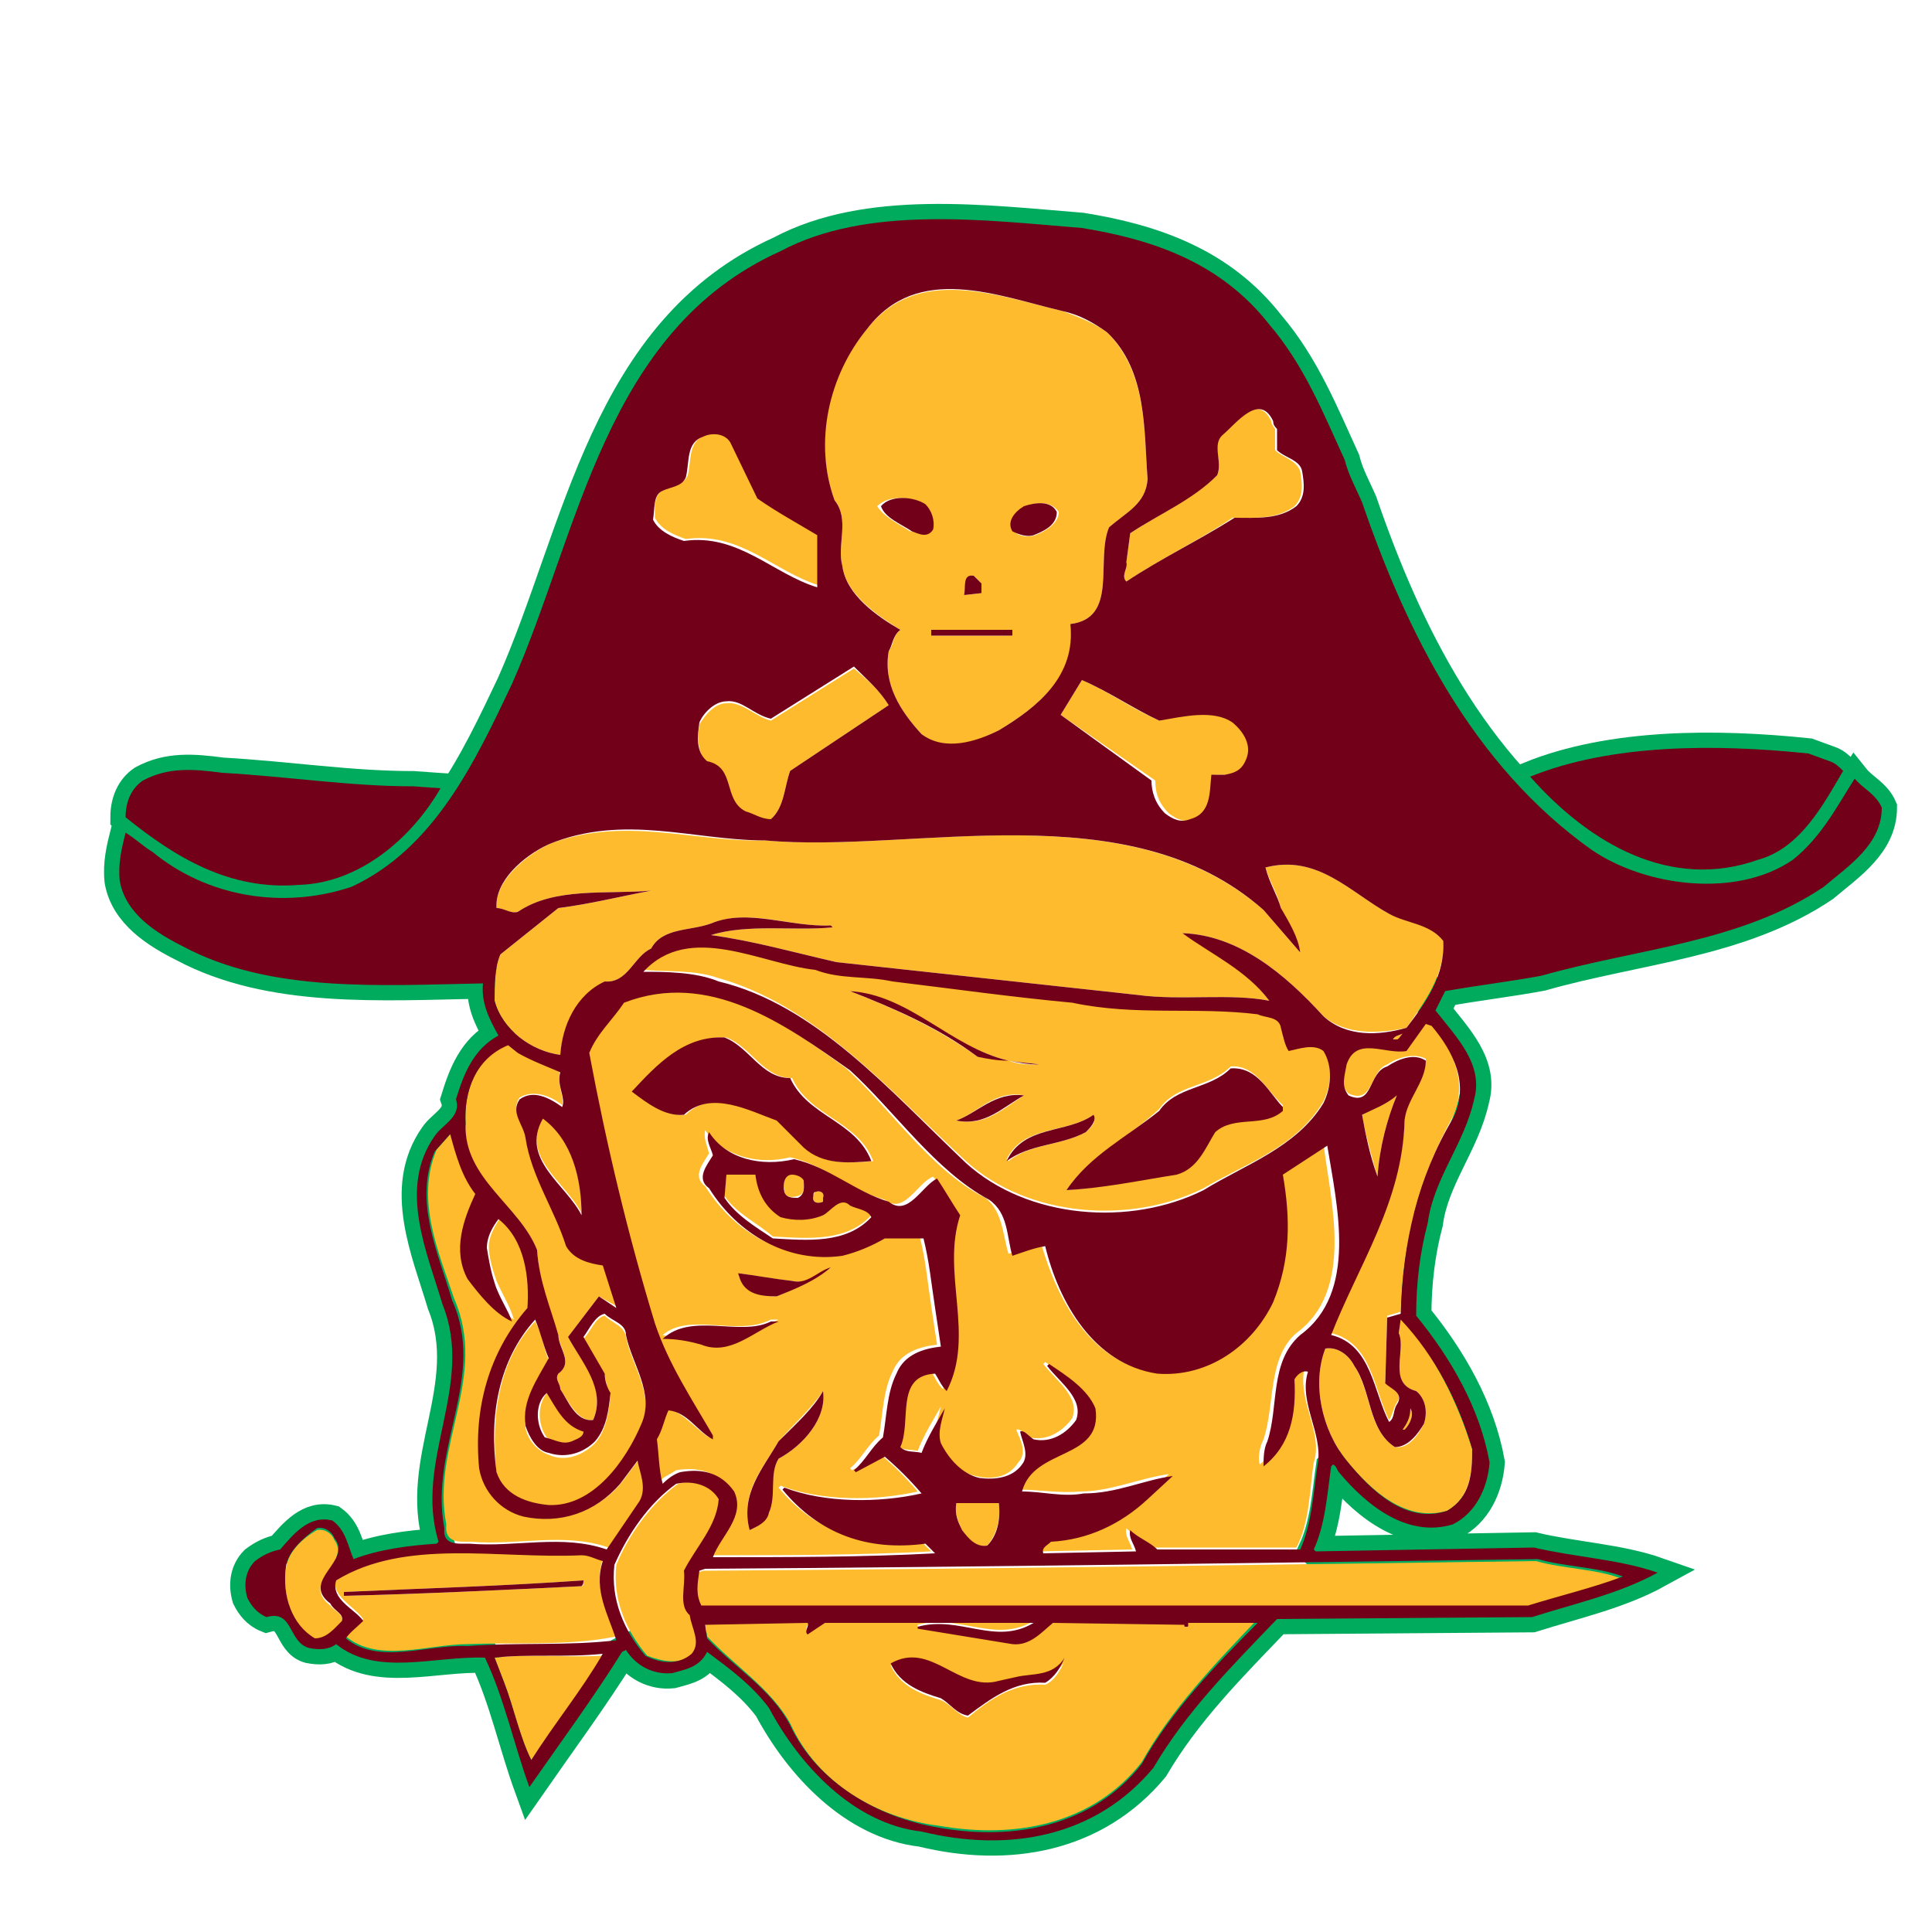 <?xml version="1.0" encoding="utf-8"?>
<!-- Generator: Adobe Illustrator 19.1.0, SVG Export Plug-In . SVG Version: 6.00 Build 0)  -->
<!DOCTYPE svg PUBLIC "-//W3C//DTD SVG 1.1//EN" "http://www.w3.org/Graphics/SVG/1.1/DTD/svg11.dtd">
<svg version="1.1" xmlns="http://www.w3.org/2000/svg" xmlns:xlink="http://www.w3.org/1999/xlink" x="0px" y="0px"
	 viewBox="33 -33 100 100" enable-background="new 33 -33 100 100" xml:space="preserve">
<g id="Layer_1">
</g>
<g id="AREA_3">
	<g>
		<path fill="none" stroke="#00AB5D" stroke-width="1.579" stroke-miterlimit="10" d="M129,7.3c-0.9,1.4-1.7,3-3.2,4.2
			c-2.9,2-7.6,1.4-10.4-0.5c-6.2-4.4-9.6-11.3-11.9-18c-0.3-0.7-0.7-1.4-0.9-2.2c-1.1-2.4-2.1-4.9-3.9-7c-2.5-3.2-6-4.4-9.7-5
			C84-21.6,77.9-22.4,73.4-20C64.3-15.9,63-5.5,59.5,2.4c-1.9,4-4,8.5-8.3,10.5c-3.6,1.2-7.5,0.5-10.3-1.8c-0.5-0.3-0.9-0.7-1.4-1
			c-0.2,0.8-0.4,1.6-0.3,2.5c0.3,1.7,1.9,2.7,3.3,3.4C47,18.4,52.7,18,58,17.9c-0.1,1,0.3,1.8,0.8,2.7c-1.3,0.7-1.8,2-2.2,3.3
			c0.3,0.9-0.7,1.3-1.1,1.9c-1.9,2.7-0.4,6,0.4,8.7c1.7,4.2-1.5,8.1-0.2,12.3l-0.1,0.1c-1.5,0.1-3,0.3-4.3,0.8
			c-0.3-0.7-0.4-1.5-1.1-2c-1.2-0.3-2,0.7-2.7,1.5c-0.5,0.1-0.9,0.3-1.3,0.6c-0.5,0.5-0.6,1.2-0.4,1.9c0.2,0.4,0.5,0.8,1,1
			c1.4-0.4,1.1,1.3,2.2,1.6c0.5,0.1,1,0.1,1.4-0.2c2.1,1.7,5.1,0.6,7.7,0.7c1,2.1,1.5,4.5,2.3,6.7c1.6-2.3,3.3-4.6,4.8-7l0.2-0.1
			c0.5,0.8,1.4,1.3,2.4,1.2c0.7-0.2,1.4-0.3,1.8-1.1c1.2,0.9,2.3,1.7,3.2,2.9c1.6,3,4.4,6,7.9,6.4c4.5,1.1,9,0.3,12-3.3
			c1.7-2.9,4-5.2,6.4-7.7l13.2-0.1c2.2-0.7,4.5-1.2,6.5-2.3c-2-0.7-4.3-0.8-6.4-1.3l-11.3,0.2l-0.1-0.1c0.6-1.3,0.7-2.9,0.9-4.3
			l0.1-0.1c0.2,0.1,0.2,0.3,0.3,0.4c1.5,1.8,3.6,3.4,5.9,2.7c1.2-0.6,1.8-1.9,1.9-3.2c-0.5-2.8-2-5.4-3.8-7.6c0-1.7,0.2-3.3,0.6-4.8
			c0.3-2.3,1.9-4.1,2.4-6.4c0.5-1.8-0.9-3.2-2-4.6l0.5-1c1.7-0.3,3.4-0.5,5-0.8c4.9-1.4,10.3-1.7,14.6-4.6c1.3-1.1,3-2.2,3-4.1
			C130.1,8.1,129.4,7.8,129,7.3z"/>
		<path fill="none" stroke="#00AB5D" stroke-width="1.579" stroke-miterlimit="10" d="M124,11.5c2.2-0.6,3.4-2.9,4.4-4.6
			c-0.2-0.2-0.4-0.4-0.7-0.5L126.6,6c-4.8-0.5-10.2-0.5-14.4,1.2C115.3,10.7,119.5,13.1,124,11.5z"/>
		<path fill="none" stroke="#00AB5D" stroke-width="1.579" stroke-miterlimit="10" d="M48.5,12.8c3.1-0.1,5.8-2.4,7.3-5l-1.4-0.1
			c-3.3,0-6.4-0.5-9.9-0.7c-1.5-0.2-2.8-0.3-4.1,0.4c-0.6,0.4-0.9,1.1-0.9,1.9C42.1,11.4,44.9,13.1,48.5,12.8z"/>
	</g>
</g>
<g id="AREA_2">
	<g>
		<path fill="#FDBB2D" d="M76.6-3.7c0.2,1.5,1.9,2.6,3,3.3c-0.4,0.3-0.3,0.7-0.6,1.1c-0.3,1.7,0.6,3.1,1.7,4.3c1.2,1,2.8,0.4,4-0.2
			c2-1.2,4.1-2.9,3.7-5.5c2.5-0.3,1.3-3.3,2-5c0.9-0.8,1.9-1.2,2-2.5c-0.2-2.5,0-5.5-2.1-7.6c-0.7-0.5-1.5-0.8-2.3-1.1
			c-3.4-0.8-7.5-2.4-10.1,0.9c-2.1,2.4-2.8,5.9-1.7,8.9C77-6.1,76.3-4.8,76.6-3.7z M86.1-6.8c0.5-0.2,1.3-0.3,1.7,0.3
			c0,0.6-0.7,1-1.2,1.2c-0.3,0.1-0.7,0.1-1-0.1C85.2-6,85.6-6.5,86.1-6.8z M83.4-3.2l0.4,0.4v0.5l-0.9,0.1C83-2.5,82.9-3.3,83.4-3.2
			z M85.4-0.4v0.3h-4.2v-0.3H85.4z M80.8-6.9c0.3,0.4,0.5,0.9,0.4,1.3c-0.2,0.5-0.7,0.1-1.1,0.1c-0.6-0.4-1.3-0.7-1.7-1.3
			C79-7.4,80.2-7.3,80.8-6.9z"/>
		<path fill="#FDBB2D" d="M96-8.4c-1.4,1.3-3,2-4.5,3l-0.2,1.5c0.1,0.3-0.3,0.7,0,1C93.1-4.1,95-5,96.8-6.2c1.1,0,2.3,0.1,3.2-0.6
			c0.5-0.5,0.4-1.2,0.3-1.8c-0.2-0.6-0.9-0.7-1.3-1.1v-1.1c-0.1-0.1-0.2-0.3-0.2-0.4c-0.7-1.5-1.9,0.1-2.6,0.7
			C95.7-10,96.3-9.1,96-8.4z"/>
		<path fill="#FDBB2D" d="M66.9-6.2c0.3,0.6,1,0.9,1.6,1.1c2.8-0.4,4.6,1.7,6.9,2.4v-2.7c-1-0.7-2.1-1.2-3.1-1.9l-1.4-2.9
			c-0.3-0.4-1-0.5-1.4-0.3c-0.9,0.4-0.7,1.3-0.9,2.1c-0.2,0.5-0.8,0.5-1.2,0.7C66.8-7.4,66.9-6.7,66.9-6.2z"/>
		<path fill="#FDBB2D" d="M77.2,1.6l-4.3,2.7c-0.8-0.2-1.5-1-2.3-0.9c-0.6,0-1.1,0.6-1.4,1.1c-0.1,0.7-0.1,1.5,0.4,2
			c1.5,0.2,0.8,1.9,2,2.6c0.4,0.2,0.9,0.4,1.3,0.3c0.7-0.6,0.7-1.7,1-2.5L79,3.5C78.5,2.7,77.9,2.2,77.2,1.6z"/>
		<path fill="#FDBB2D" d="M93,4.3c-1.4-0.6-2.6-1.5-4-2.1L87.9,4l4.9,3.4c0,0.7,0.2,1.2,0.7,1.7c0.4,0.3,0.8,0.5,1.3,0.3
			c1.1-0.3,1-1.4,1.1-2.3h0.7c0.5-0.1,0.9-0.3,1.1-0.8c0.3-0.7-0.1-1.4-0.6-1.9C95.9,3.6,94.2,4,93,4.3z"/>
		<path fill="#FDBB2D" d="M104.9,14.3c-2-1.1-3.7-3.1-6.4-2.4c0.2,0.7,0.6,1.3,0.8,2.1c0.3,0.8,0.9,1.5,1,2.3l-1.9-2.2
			c-7.1-6.2-18.1-2.9-25.8-3.6c-3.7,0.1-7.3-1.3-11.2,0.2c-1.2,0.6-2.8,1.9-2.7,3.3c0.4,0,0.6,0.3,1.1,0.2c1.9-1.3,4.6-0.9,6.9-1.1
			c-1.6,0.3-3.2,0.7-4.8,0.9l-3,2.4c-0.3,0.7-0.3,1.6-0.3,2.4c0.4,1.5,1.9,2.6,3.4,2.8c0.1-1.4,0.8-3,2.3-3.8
			c1.2,0.1,1.5-1.3,2.4-1.7c0.6-1.1,2-0.9,3.1-1.3c2-0.8,4.1,0.2,6.2,0.1l0.1,0.1c-2.1,0.2-4.4-0.2-6.3,0.4c2.2,0.3,4.3,0.9,6.5,1.4
			l15.6,1.7c2.2,0.3,4.8-0.1,6.8,0.3c-1.2-1.6-2.9-2.5-4.5-3.5c2.9,0.1,5.3,2.1,7.3,4.3c1.2,1,2.9,0.9,4.3,0.6
			c0.9-1.3,2-2.7,1.9-4.5C107,14.8,105.9,14.8,104.9,14.3z"/>
		<path fill="#FDBB2D" d="M83,27.1c3.2,2.9,8.5,3.3,12.3,1.4c2.2-1.3,4.8-2.1,6.2-4.5c0.4-0.8,0.5-1.9,0-2.7c-0.5-0.4-1.2-0.1-1.8,0
			c-0.3-0.4-0.3-0.8-0.4-1.2c-0.1-0.6-0.8-0.6-1.2-0.7c-3.2-0.4-6.2,0.1-9.6-0.6c-3.2-0.3-6.1-0.7-9.3-1.1c-1.4-0.3-2.6-0.1-4-0.6
			c-2.8-0.3-6.5-2.4-8.9,0.1c1.1,0.1,2.7,0,3.8,0.4C75.2,19,79,23.4,83,27.1z M82.5,25c1.1-0.4,2-1.6,3.5-1.3
			C84.9,24.4,84,25.3,82.5,25z M96.7,22.2c1.3-0.1,1.9,1.3,2.7,2v0.2c-1,0.9-2.5,0.2-3.5,1.1c-0.5,0.9-1,1.9-2,2.2
			C92,28,90,28.5,88.2,28.6c1.2-1.8,3.2-2.7,4.8-4.2C93.9,23.1,95.6,23.3,96.7,22.2z M89.6,24.7c0.2,0.4-0.2,0.7-0.4,0.9
			c-1.3,0.7-2.9,0.6-4,1.5l-0.1-0.1C86,25.2,88.2,25.7,89.6,24.7z M85.2,21.9c0.5,0.1,1,0.1,1.6,0.2C86.2,22.1,85.7,22.1,85.2,21.9
			c-0.5-0.1-1-0.1-1.6-0.2c-2.1-1.5-4.3-2.5-6.6-3.4C80.1,18.6,82.2,21.2,85.2,21.9z"/>
		<path fill="#FDBB2D" d="M100.5,37.9c-0.3-0.1-0.5,0.2-0.7,0.4c0.1,1.8-0.2,3.4-1.6,4.5c-0.1-0.4,0-0.9,0.2-1.3
			c0.6-1.8,0.2-4.2,1.7-5.5c3-2.2,1.8-6.7,1.4-9.8l-2.3,1.5c0.4,2.3,0.4,4.4-0.5,6.6c-1.1,2.3-3.4,3.9-6,3.7c-3.3-0.5-5-3.8-5.8-6.6
			c-0.6,0.1-1.2,0.3-1.7,0.5c-0.3-1-0.3-2.2-1.2-2.9c-2.8-1.4-4.9-4.6-7.2-6.7c-3.4-2.5-7.3-5.2-11.7-3.5c-0.6,0.9-1.4,1.5-1.8,2.6
			c0.8,4.8,2,9.5,3.4,14c0.7,2,1.9,3.9,3,5.8v0.2c-0.8-0.5-1.4-1.4-2.3-1.5c-0.1,0.5-0.3,1.1-0.6,1.5c0.1,0.8,0.1,1.6,0.3,2.3
			c0.3-0.3,0.6-0.4,0.9-0.6c1.1-0.2,2.2,0.1,2.8,1c0.6,1.3-0.7,2.3-1.1,3.4c3.9,0,7.7,0,11.5-0.2l-0.5-0.5c-3,0.3-5.5-0.5-7.4-2.8
			l0.1-0.1c2.1,0.8,4.9,0.8,7.1,0.3c-0.6-0.7-1.2-1.3-1.9-1.9l-1.5,0.8l-0.1-0.1c0.6-0.5,0.9-1.2,1.5-1.7c0.2-1.1,0.2-2.3,0.7-3.3
			c0.4-1,1.4-1.3,2.3-1.4l-0.3-2c-0.2-1.3-0.3-2.5-0.6-3.6h-2c-0.7,0.4-1.4,0.7-2.2,0.9c-2.8,0.4-5.4-1.1-6.9-3.5
			c-0.7-0.5-0.1-1.2,0.2-1.7c-0.1-0.4-0.3-0.8-0.2-1.2c1,1.4,2.8,1.8,4.4,1.4c1.8,0.4,3.1,1.7,4.9,2.2c1,0.8,1.7-0.9,2.5-1.2
			c0.5,0.6,0.8,1.3,1.2,1.9c-1,3,0.8,6.2-0.7,9.1c-0.3-0.3-0.4-0.6-0.6-0.9c-2.1,0-1.2,2.5-1.8,3.8c0.3,0.3,0.7,0.2,1.1,0.3
			c0.3-0.8,0.8-1.6,1.2-2.3c-0.1,0.5-0.4,1.2-0.2,1.8c0.4,0.9,1.1,1.6,2,1.8c0.8,0.2,1.7,0.1,2.2-0.7c0.5-0.5,0.1-1.2-0.1-1.7
			c0.2-0.1,0.5,0.3,0.7,0.4c0.9,0.2,1.7-0.3,2.2-1c0.4-1.1-0.8-1.9-1.5-2.8l0.1-0.1c0.9,0.6,2,1.3,2.4,2.3c0.4,2.7-3.2,2.1-3.8,4.3
			c1.1,0,2.1,0.2,3.2,0.1c1.6,0,3.1-0.7,4.6-0.9l-1.3,1.2c-1.3,1.3-3,2.1-5,2.2c-0.2,0.2-0.5,0.3-0.4,0.6l4.8-0.1
			c-0.1-0.4-0.4-0.7-0.3-1.1c0.4,0.4,1,0.6,1.4,1h7.4c0.7-1.3,0.7-3.2,0.9-4.4C101.5,41.2,100.2,39.6,100.5,37.9z M73.3,42.5
			c-0.5,0.8-0.2,1.9-0.5,2.8c-0.2,0.5-0.6,0.7-1,0.9c-0.5-2,0.7-3.2,1.5-4.6c0.8-0.9,1.7-1.7,2.3-2.6C75.8,40.4,74.6,41.8,73.3,42.5
			z M74,33.3c0.9,0.2,1.4-0.4,2-0.7c-0.9,0.7-1.9,1.1-2.8,1.5c-0.7,0-1.5-0.1-1.9-0.9l-0.1-0.3C71.9,33,73,33.2,74,33.3z M72.9,35.3
			h0.4c-1.3,0.5-2.5,1.8-4,1.2c-0.7-0.2-1.3-0.2-2-0.4C68.7,34.9,71.2,36.2,72.9,35.3z M74.7,26.4L73.3,25c-1.5-0.5-3.4-1.7-4.8-0.3
			c-1.1,0.1-1.9-0.6-2.7-1.2c1.3-1.4,2.7-2.9,4.8-2.8c1.3,0.5,1.9,2.1,3.4,2.1c0.9,2,3.4,2.2,4.2,4.3C77,27.2,75.6,27.3,74.7,26.4z"
			/>
		<path fill="#FDBB2D" d="M106.8,19.9l-1,1.4c-1.1,0.2-2.6-0.8-3.1,0.7c-0.1,0.6-0.4,1.1,0.1,1.6c1.3,0.6,1.1-1.2,2-1.5
			c0.6-0.4,1.4-0.6,2-0.3c0,1.1-1,2-1.1,3.1c-0.1,4.2-2.4,7.5-3.8,11.1c2.1,0.5,2.2,2.9,3,4.5c0.2-0.3,0.2-0.6,0.4-0.9
			c0.4-0.6-0.4-0.7-0.6-1.1l0.1-3.4l0.7-0.2c0.1-3.7,1-7.1,2.7-10.1c0.8-1.8,0-3.5-1.2-4.9L106.8,19.9z"/>
		<path fill="#FDBB2D" d="M105.6,20.5c-0.2,0.1-0.4,0.1-0.5,0.3h0.2C105.5,20.8,105.6,20.6,105.6,20.5z"/>
		<path fill="#FDBB2D" d="M60.8,31.7c0.1,1.6,0.6,3,1.1,4.4c0,0.6,0.8,1.4,0,2c-0.2,0.3,0.1,0.5,0.1,0.8c0.4,0.6,0.9,1.7,1.7,1.6
			c0.7-1.7-0.6-3-1.3-4.3l1.6-2.1l0.9,0.5l-0.7-2.2c-0.7-0.2-1.5-0.3-1.9-1c-0.6-1.9-1.8-3.6-2.1-5.6c-0.1-0.7-0.8-1.3-0.3-2
			c0.7-0.4,1.6-0.1,2.2,0.4c0.1-0.5-0.3-1.1-0.1-1.8c-0.7-0.3-1.5-0.6-2.2-1l-0.5-0.4c-1.6,0.7-2.3,2.4-2.2,4.1
			C56.9,28,59.9,29.4,60.8,31.7z"/>
		<path fill="#FDBB2D" d="M103.5,24.7c0.2,1.1,0.5,2.2,0.8,3.2c0.1-1.5,0.5-3,1-4.2C104.7,24.1,104.1,24.3,103.5,24.7z"/>
		<path fill="#FDBB2D" d="M61.1,24.8c-1.2,2.1,1.2,3.4,2,5C63.1,28,62.6,26,61.1,24.8z"/>
		<path fill="#FDBB2D" d="M57.4,46.8c2.4,0.2,4.8-0.5,7.1,0.3l1.7-2.5c0.3-0.6-0.1-1.4-0.1-2.1c-0.3,0.4-0.6,0.8-0.9,1.2
			c-1.2,1.5-3.1,2.1-5,1.7c-1.2-0.3-2-1.4-2.3-2.5c-0.3-3.2,0.5-6,2.5-8.3c0-1.5-0.1-3.5-1.5-4.6c-0.3,0.5-0.6,1-0.6,1.5
			c0,0.6,0.2,1.2,0.4,1.8c0.3,0.7,0.7,1.3,0.9,2c-0.9-0.5-1.7-1.4-2.3-2.2c-0.8-1.5-0.2-3,0.4-4.4c-0.7-0.9-1.1-2-1.3-3.1l-0.8,0.9
			c-1.1,2.6,0.1,5.3,0.9,7.7c1.8,4.1-1.2,7.6-0.4,11.7C56,46.9,56.8,46.8,57.4,46.8z"/>
		<path fill="#FDBB2D" d="M72.1,27.7h-1.5l-0.1,1.2c0.6,0.9,1.7,1.4,2.5,2.1c1.8,0.1,3.8,0.3,5.1-1.1c-0.2-0.4-0.7-0.4-1.1-0.6
			c-0.5-0.5-0.9,0.3-1.4,0.5c-0.7,0.4-1.5,0.4-2.2,0C72.6,29.4,72.2,28.6,72.1,27.7z"/>
		<path fill="#FDBB2D" d="M74.3,28.9c0.4-0.1,0.3-0.5,0.3-0.9c-0.2-0.2-0.4-0.3-0.6-0.3c-0.4,0.1-0.5,0.5-0.4,0.9
			C73.6,29,74,29,74.3,28.9z"/>
		<path fill="#FDBB2D" d="M75.6,29.2V29c0.1-0.3-0.2-0.4-0.4-0.3c-0.1,0.1-0.1,0.1-0.1,0.2C75,29.3,75.4,29.3,75.6,29.2z"/>
		<path fill="#FDBB2D" d="M58.7,43.3c0.3,1.2,1.6,1.6,2.7,1.7c2.4,0.1,4-2.3,4.8-4.2c0.7-1.6-0.5-3.1-0.8-4.6
			c-0.1-0.6-0.7-0.7-1.1-1.1c-0.5,0.1-0.7,0.8-1.1,1.2l1.1,1.9c0.1,0.4,0.1,0.7,0.3,1c-0.1,0.9-0.2,1.8-0.8,2.5
			c-0.6,0.6-1.5,1-2.4,0.6c-0.6-0.2-1.1-0.8-1.2-1.4c-0.2-1.3,0.6-2.4,1.2-3.5c-0.3-0.7-0.3-1.3-0.7-2
			C58.8,37.4,58.4,40.3,58.7,43.3z"/>
		<path fill="#FDBB2D" d="M105.4,36c0.4,1-0.6,2.6,0.9,3c0.5,0.4,0.6,1.1,0.4,1.7c-0.3,0.6-0.8,1.3-1.5,1.2
			c-1.4-0.9-1.2-2.8-2.1-4.2c-0.3-0.6-0.9-1-1.5-0.9c-0.7,1.8-0.2,4.2,1.1,5.8c1.3,1.6,3.1,3.2,5.2,2.6c1.2-0.7,1.3-2,1.3-3.2
			c-0.8-2.5-1.9-4.8-3.7-6.8L105.4,36z"/>
		<path fill="#FDBB2D" d="M61.3,41.4c0.4,0.2,0.9,0.4,1.4,0.2c0.2-0.1,0.5-0.2,0.6-0.5c-1-0.3-1.4-1.3-1.9-2.1
			C60.8,39.6,60.8,40.7,61.3,41.4z"/>
		<path fill="#FDBB2D" d="M106,39.9c0,0.4-0.3,0.7-0.4,1.1h0.1C106,40.7,106.2,40.2,106,39.9z"/>
		<path fill="#FDBB2D" d="M68.5,48.3c0.5-1.3,1.7-2.3,1.8-3.7c-0.4-0.7-1.3-1.1-2.2-0.8c-1.4,1-2.6,2.7-3.2,4.2
			c-0.2,1.8,0.5,3.4,1.6,4.7c0.8,0.3,1.7,0.5,2.4-0.1c0.5-0.6,0-1.3,0-1.9C68.2,50.1,68.6,49.1,68.5,48.3z"/>
		<path fill="#FDBB2D" d="M84.1,47c0.5-0.6,0.7-1.4,0.6-2.2h-2.2c-0.1,0.5,0.1,1,0.3,1.4C83.1,46.7,83.5,47.1,84.1,47z"/>
		<path fill="#FDBB2D" d="M50.1,50.1c-1.6-1.2,1.1-2.2,0.2-3.4c-0.1-0.3-0.5-0.6-0.9-0.5c-0.7,0.4-1.5,1.1-1.6,2
			c-0.2,1.4,0.3,2.9,1.5,3.7c0.6,0,1-0.5,1.4-0.9C50.8,50.5,50.3,50.4,50.1,50.1z"/>
		<path fill="#FDBB2D" d="M64.2,47.7c-0.4,0-0.7-0.2-1.1-0.3c-4.3,0.2-9.1-0.9-12.7,1.3c-0.3,0.9,0.9,1.4,1.4,2.1
			c-0.3,0.3-0.7,0.6-0.9,0.9c1.7,1.4,4.3,0.4,6.3,0.4c2.6-0.1,5.3,0.1,7.7-0.4C64.5,50.5,63.7,49.2,64.2,47.7z M63.1,49.1
			c-4.1,0.2-8.2,0.4-12.3,0.5v-0.2c4.4-0.2,8.1-0.3,12.4-0.6C63.2,49,63.2,49.1,63.1,49.1z"/>
		<path fill="#FDBB2D" d="M69.1,48.4c-0.1,0.7-0.2,1.2,0.1,1.8h42.8c1.6-0.5,3.3-1,4.9-1.5c-1.3-0.5-3-0.5-4.4-0.9
			c-14.7,0.2-28,0.4-43.1,0.5L69.1,48.4z"/>
		<path fill="#FDBB2D" d="M94.5,51c0,0-0.1,0.1-0.1,0.1c0,0-0.1-0.1-0.1-0.1l-6.8-0.1c-0.6,0.5-1.2,1.1-2.1,1.1l-4.9-0.8v-0.1
			c2.1-0.6,4,1,6-0.2c-3.5,0-7.2,0-10.8,0l-0.9,0.6c-0.2-0.2,0.1-0.4,0-0.6l-5.3,0.1l0.1,0.7c1.4,1.5,3.3,2.7,4.3,4.5
			c1.4,3.1,4.5,4.9,7.7,5.3c4,0.7,8-0.1,10.5-3.3c1.5-2.7,3.8-5.1,6-7.4c-1,0-2.3,0-3.6,0V51z M87.1,54.2c-1.6-0.1-2.8,0.7-4,1.7
			c-0.5-0.1-0.9-0.7-1.4-0.9c-1-0.3-2.1-0.7-2.6-1.8c2.1-1.2,3.5,1.5,5.6,0.9l0.9-0.2c0.8-0.2,2,0,2.5-0.9
			C87.9,53.4,87.6,54,87.1,54.2z"/>
		<path fill="#FDBB2D" d="M58.6,52.8l0.5,1.3c0.5,1.3,0.8,2.8,1.4,4c1.2-1.8,2.6-3.6,3.7-5.4C62.3,52.8,60.3,52.6,58.6,52.8z"/>
	</g>
</g>
<g id="AREA_1">
	<g>
		<path fill="#720018" d="M129,7.3c-0.9,1.4-1.7,3-3.2,4.2c-2.9,2-7.6,1.4-10.4-0.5c-6.2-4.4-9.6-11.3-11.9-18
			c-0.3-0.7-0.7-1.4-0.9-2.2c-1.1-2.4-2.1-4.9-3.9-7c-2.5-3.2-6-4.4-9.7-5C84-21.6,77.9-22.4,73.4-20C64.3-15.9,63-5.5,59.5,2.4
			c-1.9,4-4,8.5-8.3,10.5c-3.6,1.2-7.5,0.5-10.3-1.8c-0.5-0.3-0.9-0.7-1.4-1c-0.2,0.8-0.4,1.6-0.3,2.5c0.3,1.7,1.9,2.7,3.3,3.4
			C47,18.4,52.7,18,58,17.9c-0.1,1,0.3,1.8,0.8,2.7c-1.3,0.7-1.8,2-2.2,3.3c0.3,0.9-0.7,1.3-1.1,1.9c-1.9,2.7-0.4,6,0.4,8.7
			c1.7,4.2-1.5,8.1-0.2,12.3l-0.1,0.1c-1.5,0.1-3,0.3-4.3,0.8c-0.3-0.7-0.4-1.5-1.1-2c-1.2-0.3-2,0.7-2.7,1.5
			c-0.5,0.1-0.9,0.3-1.3,0.6c-0.5,0.5-0.6,1.2-0.4,1.9c0.2,0.4,0.5,0.8,1,1c1.4-0.4,1.1,1.3,2.2,1.6c0.5,0.1,1,0.1,1.4-0.2
			c2.1,1.7,5.1,0.6,7.7,0.7c1,2.1,1.5,4.5,2.3,6.7c1.6-2.3,3.3-4.6,4.8-7l0.2-0.1c0.5,0.8,1.4,1.3,2.4,1.2c0.7-0.2,1.4-0.3,1.8-1.1
			c1.2,0.9,2.3,1.7,3.2,2.9c1.6,3,4.4,6,7.9,6.4c4.5,1.1,9,0.3,12-3.3c1.7-2.9,4-5.2,6.4-7.7l13.2-0.1c2.2-0.7,4.5-1.2,6.5-2.3
			c-2-0.7-4.3-0.8-6.4-1.3l-11.3,0.2l-0.1-0.1c0.6-1.3,0.7-2.9,0.9-4.3l0.1-0.1c0.2,0.1,0.2,0.3,0.3,0.4c1.5,1.8,3.6,3.4,5.9,2.7
			c1.2-0.6,1.8-1.9,1.9-3.2c-0.5-2.8-2-5.4-3.8-7.6c0-1.7,0.2-3.3,0.6-4.8c0.3-2.3,1.9-4.1,2.4-6.4c0.5-1.8-0.9-3.2-2-4.6l0.5-1
			c1.7-0.3,3.4-0.5,5-0.8c4.9-1.4,10.3-1.7,14.6-4.6c1.3-1.1,3-2.2,3-4.1C130.1,8.1,129.4,7.8,129,7.3z M96.3-10.5
			c0.7-0.6,1.9-2.2,2.6-0.7c0,0.2,0.1,0.3,0.2,0.4v1.1c0.4,0.4,1.2,0.5,1.3,1.1c0.1,0.6,0.2,1.3-0.3,1.8c-0.9,0.7-2.1,0.6-3.2,0.6
			C95-5,93.1-4.1,91.3-2.9c-0.3-0.3,0.1-0.7,0-1l0.2-1.5c1.5-1,3.2-1.7,4.5-3C96.3-9.1,95.7-10,96.3-10.5z M97.5,6.3
			c-0.2,0.5-0.5,0.7-1.1,0.8h-0.7c-0.1,0.9,0,2-1.1,2.3c-0.5,0.2-0.9,0-1.3-0.3c-0.5-0.5-0.7-1.1-0.7-1.7L87.9,4L89,2.2
			c1.4,0.6,2.7,1.5,4,2.1c1.2-0.2,2.8-0.6,3.8,0.1C97.4,4.9,97.8,5.6,97.5,6.3z M77.9-16c2.6-3.4,6.7-1.7,10.1-0.9
			c0.9,0.2,1.6,0.6,2.3,1.1c2.1,2,1.9,5.1,2.1,7.6c-0.1,1.3-1.1,1.7-2,2.5c-0.7,1.7,0.5,4.7-2,5c0.3,2.7-1.7,4.3-3.7,5.5
			c-1.2,0.6-2.8,1.1-4,0.2c-1.1-1.2-2-2.6-1.7-4.3c0.2-0.3,0.2-0.8,0.6-1.1c-1.2-0.7-2.8-1.8-3-3.3c-0.3-1.1,0.4-2.4-0.4-3.4
			C75.1-10.1,75.9-13.6,77.9-16z M79,3.5l-5.1,3.4c-0.3,0.8-0.3,1.9-1,2.5C72.4,9.4,72,9.1,71.6,9c-1.2-0.6-0.5-2.3-2-2.6
			c-0.6-0.5-0.5-1.3-0.4-2c0.2-0.5,0.8-1.1,1.4-1.1C71.4,3.2,72,4,72.9,4.2l4.3-2.7C77.9,2.2,78.5,2.7,79,3.5z M67.3-7.6
			c0.4-0.2,1-0.2,1.2-0.7c0.2-0.8,0-1.8,0.9-2.1c0.4-0.2,1.1-0.2,1.4,0.3l1.4,2.9c1,0.7,2.1,1.3,3.1,1.9v2.7
			c-2.3-0.7-4.1-2.8-6.9-2.4c-0.6-0.2-1.3-0.5-1.6-1.1C66.9-6.7,66.8-7.4,67.3-7.6z M59.3,21.1l0.5,0.4c0.7,0.4,1.5,0.7,2.2,1
			c-0.2,0.7,0.3,1.3,0.1,1.8c-0.7-0.5-1.5-0.9-2.2-0.4c-0.5,0.7,0.2,1.3,0.3,2c0.3,2,1.5,3.7,2.1,5.6c0.4,0.7,1.2,0.9,1.9,1l0.7,2.2
			L64,34.1l-1.6,2.1c0.7,1.3,2,2.7,1.3,4.3c-0.9,0.1-1.3-1-1.7-1.6c0-0.3-0.3-0.5-0.1-0.8c0.8-0.6,0-1.3,0-2c-0.4-1.4-1-2.8-1.1-4.4
			c-0.9-2.3-3.8-3.7-3.7-6.5C57,23.5,57.6,21.8,59.3,21.1z M63.1,29.9c-0.8-1.6-3.2-2.9-2-5C62.6,26,63.1,28,63.1,29.9z M60.2,40.8
			c0.2,0.6,0.6,1.3,1.2,1.4c0.9,0.3,1.8,0,2.4-0.6c0.6-0.7,0.7-1.6,0.8-2.5c-0.2-0.3-0.3-0.7-0.3-1l-1.1-1.9
			c0.3-0.4,0.6-1.1,1.1-1.2c0.4,0.4,1.1,0.5,1.1,1.1c0.3,1.5,1.5,3,0.8,4.6c-0.8,1.9-2.5,4.3-4.8,4.2c-1.1-0.1-2.3-0.5-2.7-1.7
			c-0.4-2.9,0.1-5.8,2-7.9c0.3,0.7,0.4,1.3,0.7,2C60.8,38.4,60,39.5,60.2,40.8z M63.2,41.1c0,0.3-0.4,0.4-0.6,0.5
			c-0.5,0.2-0.9-0.1-1.4-0.2c-0.5-0.7-0.5-1.8,0.1-2.3C61.8,39.9,62.2,40.8,63.2,41.1z M56.4,34.3c-0.7-2.4-2-5.1-0.9-7.7l0.8-0.9
			c0.3,1.1,0.6,2.2,1.3,3.1c-0.6,1.3-1.2,2.9-0.4,4.4c0.6,0.8,1.4,1.8,2.3,2.2c-0.2-0.6-0.7-1.3-0.9-2c-0.2-0.6-0.3-1.2-0.4-1.8
			c0-0.6,0.3-1.1,0.6-1.5c1.4,1.1,1.6,3.1,1.5,4.6c-2,2.3-2.8,5.2-2.5,8.3c0.2,1.2,1.1,2.2,2.3,2.5c1.9,0.4,3.7-0.2,5-1.7
			c0.3-0.4,0.6-0.8,0.9-1.2c0.1,0.6,0.5,1.4,0.1,2.1l-1.7,2.5c-2.3-0.8-4.7-0.1-7.1-0.3c-0.6,0-1.4,0.1-1.3-0.8
			C55.2,41.9,58.2,38.3,56.4,34.3z M50.7,50.9c-0.4,0.4-0.8,0.9-1.4,0.9c-1.2-0.7-1.7-2.2-1.5-3.7c0.1-0.8,0.9-1.5,1.6-2
			c0.4-0.1,0.8,0.2,0.9,0.5c1,1.2-1.8,2.2-0.2,3.4C50.3,50.4,50.8,50.5,50.7,50.9z M60.5,58.1c-0.6-1.2-0.9-2.7-1.4-4l-0.5-1.3
			c1.7-0.2,3.7,0,5.6-0.2C63.1,54.5,61.7,56.2,60.5,58.1z M57.2,52.2c-2.1-0.1-4.6,1-6.3-0.4c0.2-0.3,0.6-0.6,0.9-0.9
			c-0.4-0.6-1.7-1.1-1.4-2.1c3.6-2.2,8.4-1.1,12.7-1.3c0.4,0,0.7,0.2,1.1,0.3c-0.5,1.5,0.3,2.8,0.7,4.1C62.4,52.2,59.8,52,57.2,52.2
			z M68.8,52.6c-0.7,0.6-1.6,0.5-2.4,0.1c-1.1-1.3-1.8-2.9-1.6-4.7c0.7-1.6,1.8-3.2,3.2-4.2c0.9-0.2,1.8,0.1,2.2,0.8
			c-0.1,1.4-1.2,2.5-1.8,3.7c0.1,0.8-0.3,1.8,0.3,2.3C68.8,51.3,69.3,52,68.8,52.6z M92.1,58.3c-2.5,3.2-6.6,4-10.5,3.3
			c-3.1-0.5-6.3-2.3-7.7-5.3c-1-1.9-2.9-3-4.3-4.5l-0.1-0.7l5.3-0.1c0.1,0.2-0.2,0.4,0,0.6l0.9-0.6c3.6,0,7.3,0,10.8,0
			c-2,1.2-3.8-0.4-6,0.2v0.1l4.9,0.8c0.9,0.1,1.5-0.6,2.1-1.1l6.8,0.1c0,0.1,0,0.1,0.1,0.1c0.1,0,0.1,0,0.1-0.1v-0.1
			c1.3,0,2.6,0,3.6,0C95.9,53.2,93.6,55.6,92.1,58.3z M112.6,47.7c1.4,0.4,3.1,0.4,4.4,0.9c-1.6,0.6-3.3,1-4.9,1.5H69.3
			c-0.3-0.6-0.2-1.1-0.1-1.8l0.3-0.1C84.6,48.1,97.8,47.9,112.6,47.7z M82.5,44.8h2.2c0.1,0.9-0.1,1.7-0.6,2.2
			c-0.6,0.1-1-0.4-1.3-0.8C82.6,45.8,82.4,45.4,82.5,44.8z M101.2,42.8c-0.2,1.3-0.3,3.1-0.9,4.4h-7.4c-0.4-0.4-1-0.6-1.4-1
			c-0.1,0.4,0.2,0.7,0.3,1.1l-4.8,0.1c-0.1-0.3,0.2-0.4,0.4-0.6c1.9-0.1,3.6-0.9,5-2.2l1.3-1.2c-1.5,0.2-2.9,0.9-4.6,0.9
			c-1.1,0.2-2.1-0.1-3.2-0.1c0.6-2.3,4.2-1.6,3.8-4.3c-0.4-1-1.5-1.7-2.4-2.3l-0.1,0.1c0.7,0.9,1.9,1.7,1.5,2.8
			c-0.5,0.7-1.3,1.2-2.2,1c-0.3-0.2-0.5-0.5-0.7-0.4c0.1,0.5,0.5,1.2,0.1,1.7c-0.5,0.7-1.4,0.8-2.2,0.7c-0.9-0.2-1.6-1-2-1.8
			c-0.2-0.6,0.1-1.3,0.2-1.8c-0.4,0.7-0.9,1.5-1.2,2.3c-0.4-0.1-0.8,0-1.1-0.3c0.6-1.3-0.3-3.7,1.8-3.8c0.2,0.3,0.3,0.6,0.6,0.9
			c1.5-2.9-0.3-6.1,0.7-9.1c-0.4-0.6-0.8-1.3-1.2-1.9c-0.8,0.4-1.5,2-2.5,1.2c-1.7-0.5-3.1-1.8-4.9-2.2c-1.7,0.4-3.5,0-4.4-1.4
			c-0.2,0.4,0.1,0.8,0.2,1.2c-0.3,0.5-0.9,1.2-0.2,1.7c1.5,2.4,4.1,3.9,6.9,3.5c0.8-0.2,1.5-0.5,2.2-0.9h2c0.3,1.2,0.4,2.3,0.6,3.6
			l0.3,2c-0.9,0.1-1.9,0.4-2.3,1.4c-0.5,1-0.5,2.2-0.7,3.3c-0.6,0.5-0.9,1.2-1.5,1.7l0.1,0.1l1.5-0.8c0.7,0.6,1.3,1.2,1.9,1.9
			c-2.2,0.5-5,0.5-7.1-0.3l-0.1,0.1c1.9,2.3,4.4,3.2,7.4,2.8l0.5,0.5c-3.7,0.2-7.6,0.2-11.5,0.2c0.4-1.1,1.7-2.1,1.1-3.4
			c-0.7-1-1.7-1.2-2.8-1c-0.3,0.1-0.6,0.3-0.9,0.6c-0.2-0.7-0.2-1.6-0.3-2.3c0.3-0.5,0.4-1.1,0.6-1.5c1,0.1,1.5,1.1,2.3,1.5v-0.2
			c-1.1-1.9-2.3-3.7-3-5.8c-1.4-4.6-2.5-9.2-3.4-14c0.4-1,1.2-1.7,1.8-2.6c4.4-1.7,8.3,1.1,11.7,3.5c2.3,2.1,4.4,5.2,7.2,6.7
			c1,0.7,0.9,1.9,1.2,2.9c0.6-0.2,1.1-0.4,1.7-0.5c0.7,2.9,2.5,6.1,5.8,6.6c2.6,0.2,4.9-1.4,6-3.7c0.9-2.2,0.9-4.3,0.5-6.6l2.3-1.5
			c0.5,3.1,1.6,7.6-1.4,9.8c-1.6,1.4-1.1,3.7-1.7,5.5c-0.2,0.4-0.2,0.9-0.2,1.3c1.4-1.1,1.7-2.7,1.6-4.5c0.1-0.2,0.4-0.5,0.7-0.4
			C100.2,39.6,101.5,41.2,101.2,42.8z M75.6,29.9c0.4-0.2,0.9-1,1.4-0.5c0.4,0.2,0.9,0.2,1.1,0.6c-1.3,1.4-3.3,1.2-5.1,1.1
			c-0.9-0.6-1.9-1.2-2.5-2.1l0.1-1.2h1.5c0.1,0.9,0.5,1.7,1.3,2.2C74.1,30.2,74.9,30.2,75.6,29.9z M74,27.8c0.2,0,0.5,0.1,0.6,0.3
			c0,0.3,0.1,0.7-0.3,0.9c-0.3,0-0.6,0-0.7-0.3C73.5,28.3,73.6,27.8,74,27.8z M75.1,28.9c0-0.1,0-0.2,0.1-0.2c0.2-0.1,0.5,0,0.4,0.3
			v0.2C75.4,29.3,75,29.3,75.1,28.9z M66.3,17.3c2.4-2.6,6.1-0.4,8.9-0.1c1.3,0.5,2.6,0.3,4,0.6c3.3,0.4,6.1,0.8,9.3,1.1
			c3.3,0.7,6.4,0.2,9.6,0.6c0.4,0.2,1.1,0.1,1.2,0.7c0.1,0.4,0.2,0.9,0.4,1.2c0.5-0.1,1.3-0.4,1.8,0c0.5,0.8,0.4,1.9,0,2.7
			c-1.4,2.3-4.1,3.2-6.2,4.5c-3.8,1.9-9.1,1.5-12.3-1.4c-4-3.8-7.8-8.2-12.8-9.4C69,17.3,67.4,17.3,66.3,17.3z M109.2,42
			c0,1.3-0.1,2.5-1.3,3.2c-2.1,0.7-3.9-1-5.2-2.6c-1.3-1.6-1.8-4-1.1-5.8c0.6-0.1,1.2,0.3,1.5,0.9c0.9,1.3,0.7,3.3,2.1,4.2
			c0.7,0,1.2-0.7,1.5-1.2c0.2-0.6,0.1-1.3-0.4-1.7c-1.5-0.4-0.5-2.1-0.9-3l0.1-0.7C107.3,37.2,108.5,39.6,109.2,42z M105.6,41
			c0.2-0.3,0.4-0.6,0.4-1.1c0.2,0.3,0,0.8-0.3,1.1H105.6z M108.2,24.9c-1.8,3-2.6,6.4-2.7,10.1l-0.7,0.2l-0.1,3.4
			c0.3,0.3,1,0.5,0.6,1.1c-0.2,0.3-0.1,0.7-0.4,0.9c-0.8-1.5-0.9-4-3-4.5c1.4-3.6,3.7-6.9,3.8-11.1c0.1-1.1,1.1-2,1.1-3.1
			c-0.6-0.4-1.4-0.1-2,0.3c-1,0.3-0.7,2.1-2,1.5c-0.4-0.5-0.2-1-0.1-1.6c0.5-1.5,2-0.5,3.1-0.7l1-1.4l0.3,0.1
			C108.2,21.4,109.1,23.1,108.2,24.9z M103.5,24.7c0.6-0.3,1.2-0.5,1.8-1c-0.5,1.2-0.9,2.7-1,4.2C103.9,26.8,103.7,25.8,103.5,24.7z
			 M105.1,20.8c0.1-0.2,0.3-0.2,0.5-0.3c-0.1,0.1-0.2,0.3-0.3,0.3H105.1z M105.8,20.2c-1.4,0.4-3.1,0.5-4.3-0.6
			c-2-2.2-4.4-4.2-7.3-4.3c1.5,1.1,3.3,1.9,4.5,3.5c-2-0.4-4.6,0-6.8-0.3l-15.6-1.7c-2.2-0.5-4.3-1.1-6.5-1.4
			c1.9-0.6,4.3-0.2,6.3-0.4L76,14.9c-2.1,0.1-4.3-0.9-6.2-0.1c-1.1,0.4-2.5,0.2-3.1,1.3c-0.9,0.4-1.2,1.8-2.4,1.7
			c-1.5,0.7-2.2,2.3-2.3,3.8c-1.5-0.2-3-1.3-3.4-2.8c0-0.8,0-1.7,0.3-2.4l3-2.4c1.6-0.2,3.2-0.6,4.8-0.9c-2.3,0.2-5-0.2-6.9,1.1
			c-0.4,0.1-0.7-0.2-1.1-0.2c-0.1-1.4,1.4-2.7,2.7-3.3c3.9-1.6,7.5-0.2,11.2-0.2c7.7,0.7,18.8-2.6,25.8,3.6l1.9,2.2
			c-0.1-0.8-0.6-1.6-1-2.3c-0.2-0.7-0.6-1.3-0.8-2.1c2.7-0.7,4.4,1.3,6.4,2.4c0.9,0.5,2.1,0.5,2.8,1.4
			C107.8,17.5,106.8,18.9,105.8,20.2z"/>
		<path fill="#720018" d="M80.2-5.5c0.3,0.1,0.8,0.4,1.1-0.1c0.1-0.5-0.1-1-0.4-1.3c-0.6-0.4-1.8-0.5-2.3,0.1
			C78.8-6.2,79.6-5.9,80.2-5.5z"/>
		<path fill="#720018" d="M86.5-5.3c0.5-0.2,1.2-0.5,1.2-1.2c-0.3-0.6-1.1-0.5-1.7-0.3c-0.5,0.3-0.9,0.8-0.6,1.3
			C85.8-5.3,86.2-5.2,86.5-5.3z"/>
		<path fill="#720018" d="M83.8-2.8l-0.4-0.4c-0.6-0.1-0.4,0.6-0.5,1l0.9-0.1V-2.8z"/>
		<rect x="81.2" y="-0.4" fill="#720018" width="4.2" height="0.3"/>
		<path fill="#720018" d="M124,11.5c2.2-0.6,3.4-2.9,4.4-4.6c-0.2-0.2-0.4-0.4-0.7-0.5L126.6,6c-4.8-0.5-10.2-0.5-14.4,1.2
			C115.3,10.7,119.5,13.1,124,11.5z"/>
		<path fill="#720018" d="M48.5,12.8c3.1-0.1,5.8-2.4,7.3-5l-1.4-0.1c-3.3,0-6.4-0.5-9.9-0.7c-1.5-0.2-2.8-0.3-4.1,0.4
			c-0.6,0.4-0.9,1.1-0.9,1.9C42.1,11.4,44.9,13.1,48.5,12.8z"/>
		<path fill="#720018" d="M85.2,21.9c-3-0.7-5.1-3.4-8.2-3.6c2.3,0.9,4.6,1.9,6.6,3.4C84.1,21.8,84.6,21.9,85.2,21.9z"/>
		<path fill="#720018" d="M85.2,21.9c0.5,0.1,1,0.2,1.6,0.2C86.2,22,85.7,22,85.2,21.9z"/>
		<path fill="#720018" d="M73.9,22.8c-1.5,0-2.1-1.6-3.4-2.1c-2.1-0.1-3.5,1.4-4.8,2.8c0.8,0.6,1.7,1.3,2.7,1.2
			c1.4-1.3,3.4-0.2,4.8,0.3l1.4,1.4c1,0.9,2.3,0.8,3.5,0.7C77.3,25,74.8,24.8,73.9,22.8z"/>
		<path fill="#720018" d="M88.2,28.6c1.9-0.1,3.8-0.5,5.7-0.8c1.1-0.3,1.5-1.4,2-2.2c1-0.9,2.5-0.2,3.5-1.1v-0.2
			c-0.7-0.7-1.3-2.1-2.7-2c-1.1,1.1-2.8,0.9-3.7,2.2C91.4,25.8,89.4,26.8,88.2,28.6z"/>
		<path fill="#720018" d="M82.5,25c1.5,0.3,2.4-0.7,3.5-1.3C84.5,23.5,83.6,24.6,82.5,25z"/>
		<path fill="#720018" d="M85.1,27.1L85.1,27.1c1.2-0.9,2.8-0.8,4.1-1.5c0.2-0.2,0.6-0.6,0.4-0.9C88.2,25.7,86,25.2,85.1,27.1z"/>
		<path fill="#720018" d="M73.2,34.1c1-0.4,2-0.8,2.8-1.5c-0.7,0.2-1.2,0.9-2,0.7c-0.9-0.1-2-0.3-2.8-0.4l0.1,0.3
			C71.6,34,72.4,34.1,73.2,34.1z"/>
		<path fill="#720018" d="M69.3,36.6c1.5,0.6,2.7-0.7,4-1.2h-0.4c-1.6,0.8-4.1-0.5-5.6,0.9C68,36.3,68.6,36.4,69.3,36.6z"/>
		<path fill="#720018" d="M73.3,41.6c-0.8,1.4-2,2.7-1.5,4.6c0.4-0.2,0.9-0.4,1-0.9c0.4-0.9,0-2,0.5-2.8c1.3-0.7,2.5-2.1,2.3-3.5
			C75.1,39.9,74.2,40.7,73.3,41.6z"/>
		<path fill="#720018" d="M50.8,49.6c4.1-0.1,8.2-0.3,12.3-0.5c0.1-0.1,0.1-0.2,0.1-0.3c-4.3,0.3-8,0.4-12.4,0.6V49.6z"/>
		<path fill="#720018" d="M85.6,53.8L84.7,54c-2.1,0.6-3.5-2.1-5.6-0.9c0.5,1.1,1.6,1.5,2.6,1.8c0.5,0.3,0.8,0.8,1.4,0.9
			c1.2-0.9,2.4-1.8,4-1.7c0.5-0.3,0.8-0.8,1-1.3C87.5,53.8,86.4,53.6,85.6,53.8z"/>
	</g>
</g>
</svg>
